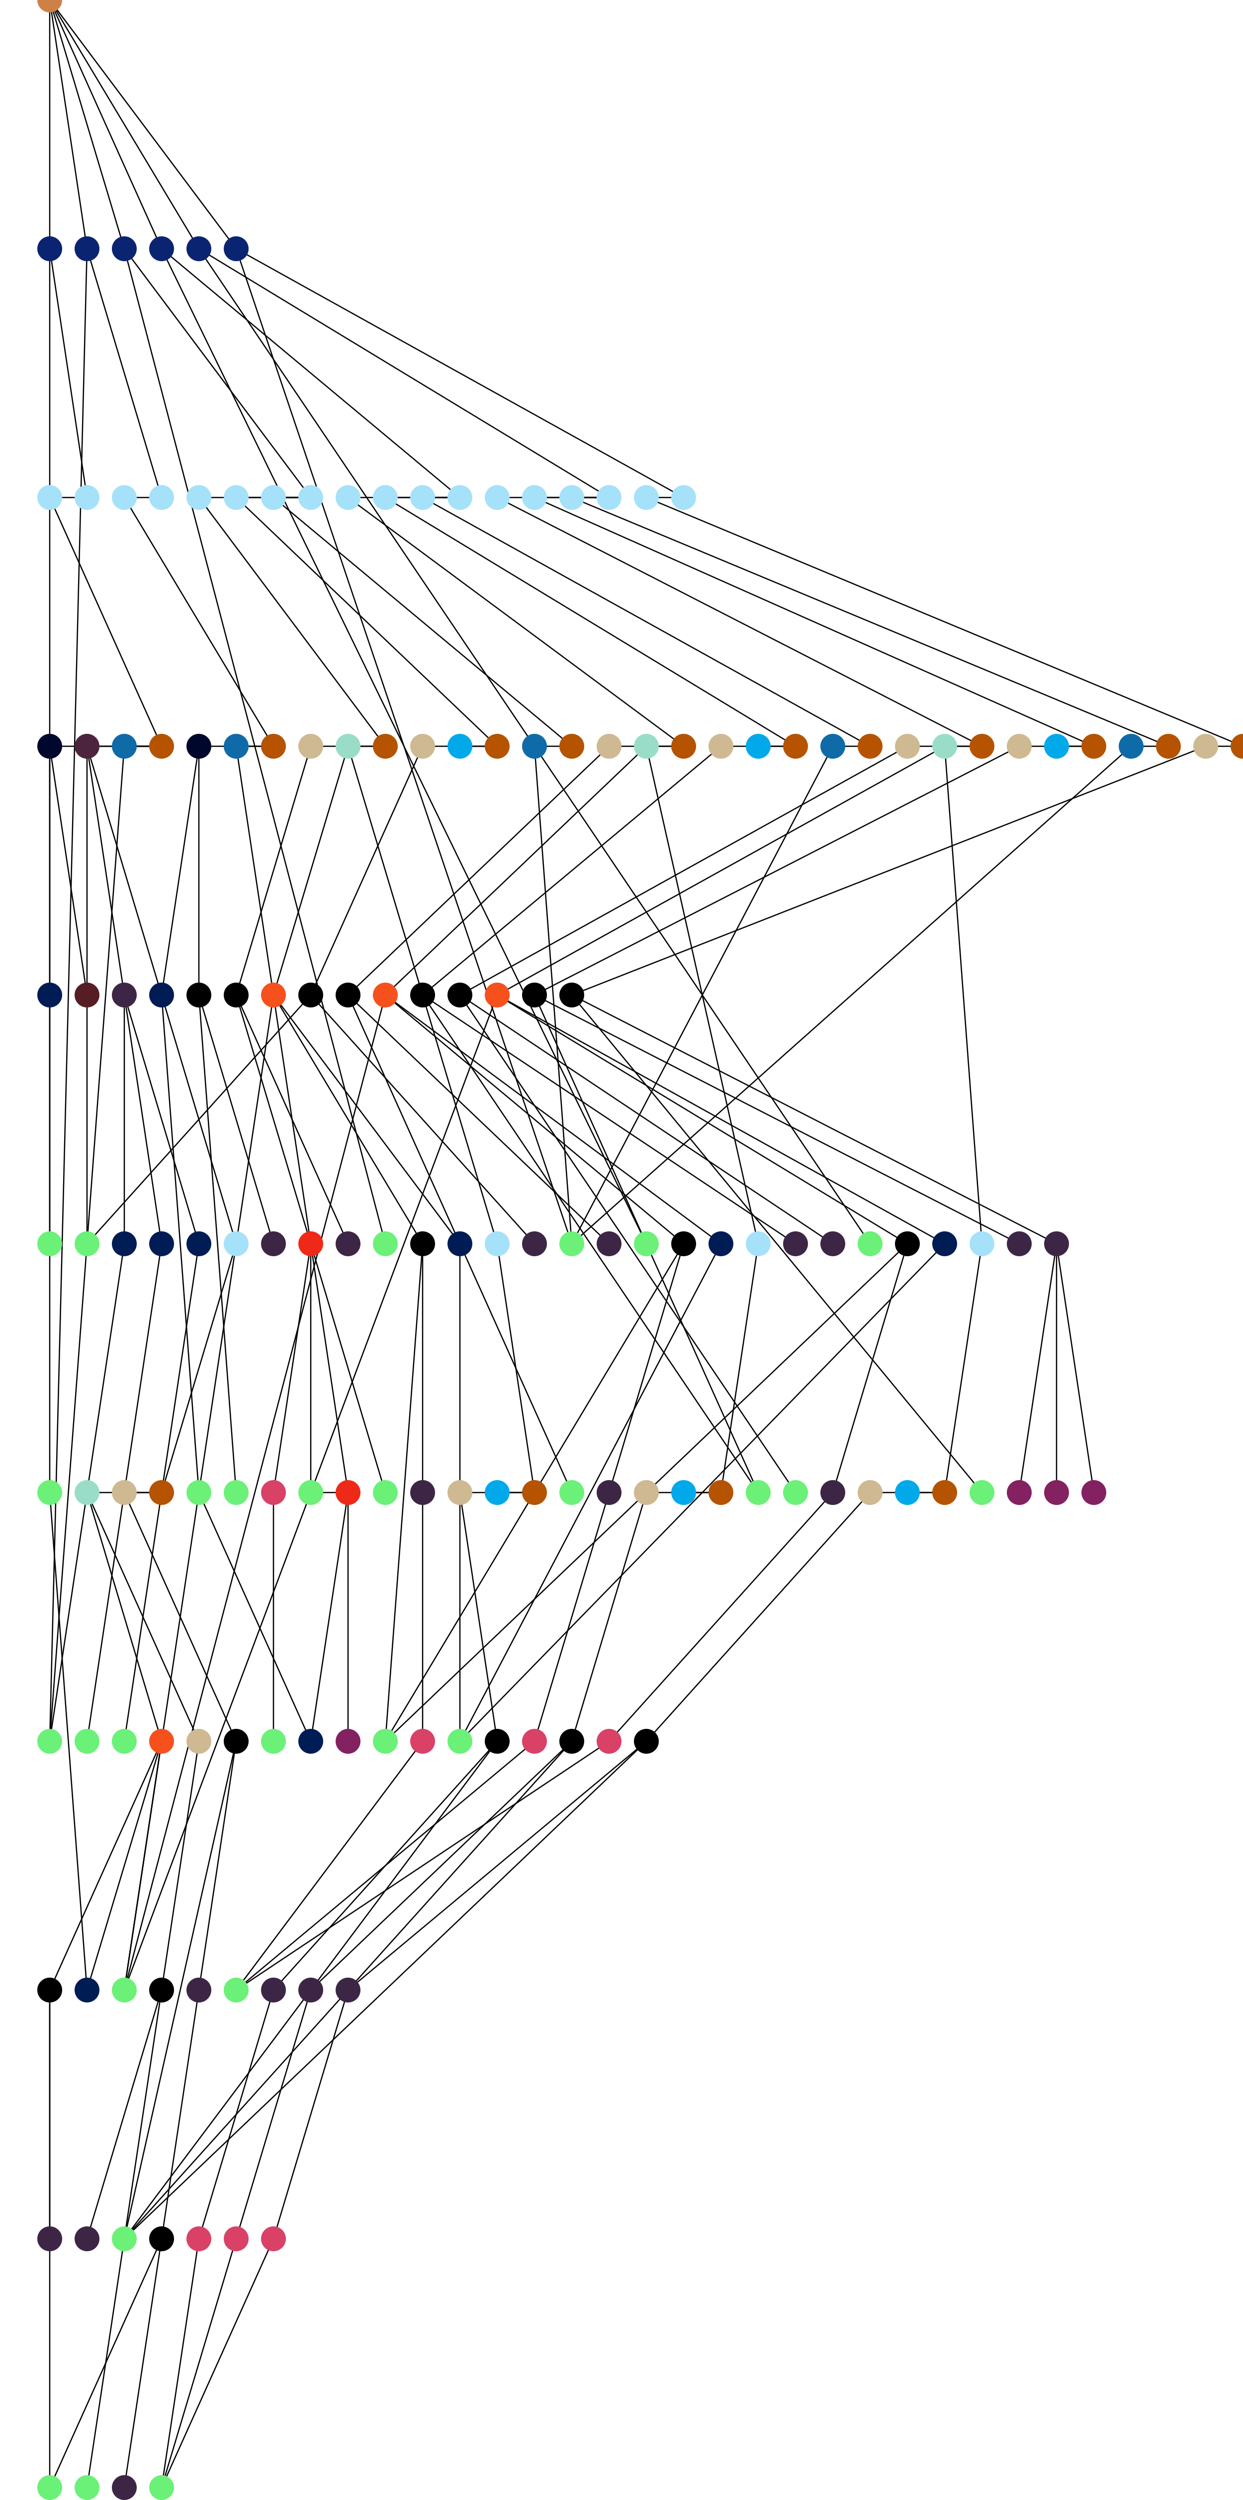 <svg width="1000" height="2010" xmlns="http://www.w3.org/2000/svg"><path d="M40 800 L40 1200" style="stroke:#000;stroke-width:1px"/><path d="M40 600 L40 800" style="stroke:#000;stroke-width:1px"/><path d="M40 600 L70 800" style="stroke:#000;stroke-width:1px"/><path d="M100 1000 L40 1400" style="stroke:#000;stroke-width:1px"/><path d="M130 1000 L70 1400" style="stroke:#000;stroke-width:1px"/><path d="M160 1000 L100 1400" style="stroke:#000;stroke-width:1px"/><path d="M100 800 L100 1000" style="stroke:#000;stroke-width:1px"/><path d="M100 800 L130 1000" style="stroke:#000;stroke-width:1px"/><path d="M100 800 L160 1000" style="stroke:#000;stroke-width:1px"/><path d="M40 1600 L40 2000" style="stroke:#000;stroke-width:1px"/><path d="M40 1600 L40 1800" style="stroke:#000;stroke-width:1px"/><path d="M70 1600 L40 1200" style="stroke:#000;stroke-width:1px"/><path d="M130 1400 L40 1600" style="stroke:#000;stroke-width:1px"/><path d="M130 1400 L70 1600" style="stroke:#000;stroke-width:1px"/><path d="M130 1400 L100 1600" style="stroke:#000;stroke-width:1px"/><path d="M130 1600 L70 2000" style="stroke:#000;stroke-width:1px"/><path d="M130 1600 L70 1800" style="stroke:#000;stroke-width:1px"/><path d="M160 1400 L130 1600" style="stroke:#000;stroke-width:1px"/><path d="M70 1200 L130 1400" style="stroke:#000;stroke-width:1px"/><path d="M70 1200 L160 1400" style="stroke:#000;stroke-width:1px"/><path d="M130 1800 L40 2000" style="stroke:#000;stroke-width:1px"/><path d="M130 1800 L100 2000" style="stroke:#000;stroke-width:1px"/><path d="M160 1600 L130 1800" style="stroke:#000;stroke-width:1px"/><path d="M190 1400 L100 1800" style="stroke:#000;stroke-width:1px"/><path d="M190 1400 L160 1600" style="stroke:#000;stroke-width:1px"/><path d="M100 1200 L190 1400" style="stroke:#000;stroke-width:1px"/><path d="M130 1200 L70 1200" style="stroke:#000;stroke-width:1px"/><path d="M130 1200 L100 1200" style="stroke:#000;stroke-width:1px"/><path d="M190 1000 L130 1200" style="stroke:#000;stroke-width:1px"/><path d="M70 600 L70 1000" style="stroke:#000;stroke-width:1px"/><path d="M70 600 L100 800" style="stroke:#000;stroke-width:1px"/><path d="M70 600 L190 1000" style="stroke:#000;stroke-width:1px"/><path d="M100 600 L40 1400" style="stroke:#000;stroke-width:1px"/><path d="M130 600 L40 600" style="stroke:#000;stroke-width:1px"/><path d="M130 600 L70 600" style="stroke:#000;stroke-width:1px"/><path d="M130 600 L100 600" style="stroke:#000;stroke-width:1px"/><path d="M40 400 L130 600" style="stroke:#000;stroke-width:1px"/><path d="M70 400 L40 400" style="stroke:#000;stroke-width:1px"/><path d="M40 200 L70 400" style="stroke:#000;stroke-width:1px"/><path d="M40 200 L40 1000" style="stroke:#000;stroke-width:1px"/><path d="M130 800 L160 1200" style="stroke:#000;stroke-width:1px"/><path d="M160 800 L190 1200" style="stroke:#000;stroke-width:1px"/><path d="M160 800 L220 1000" style="stroke:#000;stroke-width:1px"/><path d="M160 600 L130 800" style="stroke:#000;stroke-width:1px"/><path d="M160 600 L160 800" style="stroke:#000;stroke-width:1px"/><path d="M220 1200 L220 1400" style="stroke:#000;stroke-width:1px"/><path d="M250 1400 L160 1200" style="stroke:#000;stroke-width:1px"/><path d="M280 1200 L250 1400" style="stroke:#000;stroke-width:1px"/><path d="M280 1200 L280 1400" style="stroke:#000;stroke-width:1px"/><path d="M280 1200 L250 1200" style="stroke:#000;stroke-width:1px"/><path d="M250 1000 L220 1200" style="stroke:#000;stroke-width:1px"/><path d="M250 1000 L280 1200" style="stroke:#000;stroke-width:1px"/><path d="M250 1000 L250 1200" style="stroke:#000;stroke-width:1px"/><path d="M190 600 L250 1000" style="stroke:#000;stroke-width:1px"/><path d="M220 600 L160 600" style="stroke:#000;stroke-width:1px"/><path d="M220 600 L190 600" style="stroke:#000;stroke-width:1px"/><path d="M100 400 L220 600" style="stroke:#000;stroke-width:1px"/><path d="M130 400 L100 400" style="stroke:#000;stroke-width:1px"/><path d="M70 200 L130 400" style="stroke:#000;stroke-width:1px"/><path d="M70 200 L40 1400" style="stroke:#000;stroke-width:1px"/><path d="M190 800 L310 1200" style="stroke:#000;stroke-width:1px"/><path d="M190 800 L280 1000" style="stroke:#000;stroke-width:1px"/><path d="M250 600 L190 800" style="stroke:#000;stroke-width:1px"/><path d="M340 1400 L190 1600" style="stroke:#000;stroke-width:1px"/><path d="M340 1200 L340 1400" style="stroke:#000;stroke-width:1px"/><path d="M340 1000 L310 1400" style="stroke:#000;stroke-width:1px"/><path d="M340 1000 L340 1200" style="stroke:#000;stroke-width:1px"/><path d="M370 1000 L370 1400" style="stroke:#000;stroke-width:1px"/><path d="M220 800 L340 1000" style="stroke:#000;stroke-width:1px"/><path d="M220 800 L370 1000" style="stroke:#000;stroke-width:1px"/><path d="M220 800 L100 1600" style="stroke:#000;stroke-width:1px"/><path d="M160 1800 L130 2000" style="stroke:#000;stroke-width:1px"/><path d="M220 1600 L160 1800" style="stroke:#000;stroke-width:1px"/><path d="M400 1400 L100 1800" style="stroke:#000;stroke-width:1px"/><path d="M400 1400 L220 1600" style="stroke:#000;stroke-width:1px"/><path d="M370 1200 L400 1400" style="stroke:#000;stroke-width:1px"/><path d="M430 1200 L370 1200" style="stroke:#000;stroke-width:1px"/><path d="M430 1200 L400 1200" style="stroke:#000;stroke-width:1px"/><path d="M400 1000 L430 1200" style="stroke:#000;stroke-width:1px"/><path d="M280 600 L220 800" style="stroke:#000;stroke-width:1px"/><path d="M280 600 L400 1000" style="stroke:#000;stroke-width:1px"/><path d="M310 600 L250 600" style="stroke:#000;stroke-width:1px"/><path d="M310 600 L280 600" style="stroke:#000;stroke-width:1px"/><path d="M160 400 L310 600" style="stroke:#000;stroke-width:1px"/><path d="M250 800 L70 1000" style="stroke:#000;stroke-width:1px"/><path d="M250 800 L430 1000" style="stroke:#000;stroke-width:1px"/><path d="M340 600 L250 800" style="stroke:#000;stroke-width:1px"/><path d="M400 600 L340 600" style="stroke:#000;stroke-width:1px"/><path d="M400 600 L370 600" style="stroke:#000;stroke-width:1px"/><path d="M190 400 L400 600" style="stroke:#000;stroke-width:1px"/><path d="M430 600 L460 1000" style="stroke:#000;stroke-width:1px"/><path d="M460 600 L430 600" style="stroke:#000;stroke-width:1px"/><path d="M220 400 L460 600" style="stroke:#000;stroke-width:1px"/><path d="M250 400 L160 400" style="stroke:#000;stroke-width:1px"/><path d="M250 400 L190 400" style="stroke:#000;stroke-width:1px"/><path d="M250 400 L220 400" style="stroke:#000;stroke-width:1px"/><path d="M100 200 L250 400" style="stroke:#000;stroke-width:1px"/><path d="M100 200 L310 1000" style="stroke:#000;stroke-width:1px"/><path d="M280 800 L460 1200" style="stroke:#000;stroke-width:1px"/><path d="M280 800 L490 1000" style="stroke:#000;stroke-width:1px"/><path d="M490 600 L280 800" style="stroke:#000;stroke-width:1px"/><path d="M430 1400 L190 1600" style="stroke:#000;stroke-width:1px"/><path d="M490 1200 L430 1400" style="stroke:#000;stroke-width:1px"/><path d="M550 1000 L310 1400" style="stroke:#000;stroke-width:1px"/><path d="M550 1000 L490 1200" style="stroke:#000;stroke-width:1px"/><path d="M580 1000 L370 1400" style="stroke:#000;stroke-width:1px"/><path d="M310 800 L550 1000" style="stroke:#000;stroke-width:1px"/><path d="M310 800 L580 1000" style="stroke:#000;stroke-width:1px"/><path d="M310 800 L100 1600" style="stroke:#000;stroke-width:1px"/><path d="M190 1800 L130 2000" style="stroke:#000;stroke-width:1px"/><path d="M250 1600 L190 1800" style="stroke:#000;stroke-width:1px"/><path d="M460 1400 L100 1800" style="stroke:#000;stroke-width:1px"/><path d="M460 1400 L250 1600" style="stroke:#000;stroke-width:1px"/><path d="M520 1200 L460 1400" style="stroke:#000;stroke-width:1px"/><path d="M580 1200 L520 1200" style="stroke:#000;stroke-width:1px"/><path d="M580 1200 L550 1200" style="stroke:#000;stroke-width:1px"/><path d="M610 1000 L580 1200" style="stroke:#000;stroke-width:1px"/><path d="M520 600 L310 800" style="stroke:#000;stroke-width:1px"/><path d="M520 600 L610 1000" style="stroke:#000;stroke-width:1px"/><path d="M550 600 L490 600" style="stroke:#000;stroke-width:1px"/><path d="M550 600 L520 600" style="stroke:#000;stroke-width:1px"/><path d="M280 400 L550 600" style="stroke:#000;stroke-width:1px"/><path d="M340 800 L610 1200" style="stroke:#000;stroke-width:1px"/><path d="M340 800 L640 1000" style="stroke:#000;stroke-width:1px"/><path d="M580 600 L340 800" style="stroke:#000;stroke-width:1px"/><path d="M640 600 L580 600" style="stroke:#000;stroke-width:1px"/><path d="M640 600 L610 600" style="stroke:#000;stroke-width:1px"/><path d="M310 400 L640 600" style="stroke:#000;stroke-width:1px"/><path d="M670 600 L460 1000" style="stroke:#000;stroke-width:1px"/><path d="M700 600 L670 600" style="stroke:#000;stroke-width:1px"/><path d="M340 400 L700 600" style="stroke:#000;stroke-width:1px"/><path d="M370 400 L280 400" style="stroke:#000;stroke-width:1px"/><path d="M370 400 L310 400" style="stroke:#000;stroke-width:1px"/><path d="M370 400 L340 400" style="stroke:#000;stroke-width:1px"/><path d="M130 200 L370 400" style="stroke:#000;stroke-width:1px"/><path d="M130 200 L520 1000" style="stroke:#000;stroke-width:1px"/><path d="M370 800 L640 1200" style="stroke:#000;stroke-width:1px"/><path d="M370 800 L670 1000" style="stroke:#000;stroke-width:1px"/><path d="M730 600 L370 800" style="stroke:#000;stroke-width:1px"/><path d="M490 1400 L190 1600" style="stroke:#000;stroke-width:1px"/><path d="M670 1200 L490 1400" style="stroke:#000;stroke-width:1px"/><path d="M730 1000 L310 1400" style="stroke:#000;stroke-width:1px"/><path d="M730 1000 L670 1200" style="stroke:#000;stroke-width:1px"/><path d="M760 1000 L370 1400" style="stroke:#000;stroke-width:1px"/><path d="M400 800 L730 1000" style="stroke:#000;stroke-width:1px"/><path d="M400 800 L760 1000" style="stroke:#000;stroke-width:1px"/><path d="M400 800 L100 1600" style="stroke:#000;stroke-width:1px"/><path d="M220 1800 L130 2000" style="stroke:#000;stroke-width:1px"/><path d="M280 1600 L220 1800" style="stroke:#000;stroke-width:1px"/><path d="M520 1400 L100 1800" style="stroke:#000;stroke-width:1px"/><path d="M520 1400 L280 1600" style="stroke:#000;stroke-width:1px"/><path d="M700 1200 L520 1400" style="stroke:#000;stroke-width:1px"/><path d="M760 1200 L700 1200" style="stroke:#000;stroke-width:1px"/><path d="M760 1200 L730 1200" style="stroke:#000;stroke-width:1px"/><path d="M790 1000 L760 1200" style="stroke:#000;stroke-width:1px"/><path d="M760 600 L400 800" style="stroke:#000;stroke-width:1px"/><path d="M760 600 L790 1000" style="stroke:#000;stroke-width:1px"/><path d="M790 600 L730 600" style="stroke:#000;stroke-width:1px"/><path d="M790 600 L760 600" style="stroke:#000;stroke-width:1px"/><path d="M400 400 L790 600" style="stroke:#000;stroke-width:1px"/><path d="M430 800 L610 1200" style="stroke:#000;stroke-width:1px"/><path d="M430 800 L820 1000" style="stroke:#000;stroke-width:1px"/><path d="M820 600 L430 800" style="stroke:#000;stroke-width:1px"/><path d="M880 600 L820 600" style="stroke:#000;stroke-width:1px"/><path d="M880 600 L850 600" style="stroke:#000;stroke-width:1px"/><path d="M430 400 L880 600" style="stroke:#000;stroke-width:1px"/><path d="M910 600 L460 1000" style="stroke:#000;stroke-width:1px"/><path d="M940 600 L910 600" style="stroke:#000;stroke-width:1px"/><path d="M460 400 L940 600" style="stroke:#000;stroke-width:1px"/><path d="M490 400 L400 400" style="stroke:#000;stroke-width:1px"/><path d="M490 400 L430 400" style="stroke:#000;stroke-width:1px"/><path d="M490 400 L460 400" style="stroke:#000;stroke-width:1px"/><path d="M160 200 L490 400" style="stroke:#000;stroke-width:1px"/><path d="M160 200 L700 1000" style="stroke:#000;stroke-width:1px"/><path d="M850 1000 L820 1200" style="stroke:#000;stroke-width:1px"/><path d="M850 1000 L850 1200" style="stroke:#000;stroke-width:1px"/><path d="M850 1000 L880 1200" style="stroke:#000;stroke-width:1px"/><path d="M460 800 L790 1200" style="stroke:#000;stroke-width:1px"/><path d="M460 800 L850 1000" style="stroke:#000;stroke-width:1px"/><path d="M970 600 L460 800" style="stroke:#000;stroke-width:1px"/><path d="M1000 600 L970 600" style="stroke:#000;stroke-width:1px"/><path d="M520 400 L1000 600" style="stroke:#000;stroke-width:1px"/><path d="M550 400 L520 400" style="stroke:#000;stroke-width:1px"/><path d="M190 200 L550 400" style="stroke:#000;stroke-width:1px"/><path d="M190 200 L460 1000" style="stroke:#000;stroke-width:1px"/><path d="M40 0 L40 200" style="stroke:#000;stroke-width:1px"/><path d="M40 0 L70 200" style="stroke:#000;stroke-width:1px"/><path d="M40 0 L100 200" style="stroke:#000;stroke-width:1px"/><path d="M40 0 L130 200" style="stroke:#000;stroke-width:1px"/><path d="M40 0 L160 200" style="stroke:#000;stroke-width:1px"/><path d="M40 0 L190 200" style="stroke:#000;stroke-width:1px"/><ellipse cx="40" cy="1200" rx="10" ry="10" style="fill:#6BF178"/><ellipse cx="40" cy="800" rx="10" ry="10" style="fill:#001c55"/><ellipse cx="40" cy="1000" rx="10" ry="10" style="fill:#6BF178"/><ellipse cx="70" cy="800" rx="10" ry="10" style="fill:#561d25"/><ellipse cx="40" cy="600" rx="10" ry="10" style="fill:#00072d"/><ellipse cx="70" cy="1000" rx="10" ry="10" style="fill:#6BF178"/><ellipse cx="40" cy="1400" rx="10" ry="10" style="fill:#6BF178"/><ellipse cx="100" cy="1000" rx="10" ry="10" style="fill:#001c55"/><ellipse cx="70" cy="1400" rx="10" ry="10" style="fill:#6BF178"/><ellipse cx="130" cy="1000" rx="10" ry="10" style="fill:#001c55"/><ellipse cx="100" cy="1400" rx="10" ry="10" style="fill:#6BF178"/><ellipse cx="160" cy="1000" rx="10" ry="10" style="fill:#001c55"/><ellipse cx="100" cy="800" rx="10" ry="10" style="fill:#3d2645"/><ellipse cx="40" cy="2000" rx="10" ry="10" style="fill:#6BF178"/><ellipse cx="40" cy="1800" rx="10" ry="10" style="fill:#3d2645"/><ellipse cx="40" cy="1600" rx="10" ry="10" style="fill:#000000"/><ellipse cx="70" cy="1600" rx="10" ry="10" style="fill:#001c55"/><ellipse cx="100" cy="1600" rx="10" ry="10" style="fill:#6BF178"/><ellipse cx="130" cy="1400" rx="10" ry="10" style="fill:#f6511d"/><ellipse cx="70" cy="2000" rx="10" ry="10" style="fill:#6BF178"/><ellipse cx="70" cy="1800" rx="10" ry="10" style="fill:#3d2645"/><ellipse cx="130" cy="1600" rx="10" ry="10" style="fill:#000000"/><ellipse cx="160" cy="1400" rx="10" ry="10" style="fill:#ceb992"/><ellipse cx="70" cy="1200" rx="10" ry="10" style="fill:#99ddc8"/><ellipse cx="100" cy="1800" rx="10" ry="10" style="fill:#6BF178"/><ellipse cx="100" cy="2000" rx="10" ry="10" style="fill:#3d2645"/><ellipse cx="130" cy="1800" rx="10" ry="10" style="fill:#000000"/><ellipse cx="160" cy="1600" rx="10" ry="10" style="fill:#3d2645"/><ellipse cx="190" cy="1400" rx="10" ry="10" style="fill:#000000"/><ellipse cx="100" cy="1200" rx="10" ry="10" style="fill:#ceb992"/><ellipse cx="130" cy="1200" rx="10" ry="10" style="fill:#b55300"/><ellipse cx="190" cy="1000" rx="10" ry="10" style="fill:#a6e1fa"/><ellipse cx="70" cy="600" rx="10" ry="10" style="fill:#4d243d"/><ellipse cx="100" cy="600" rx="10" ry="10" style="fill:#0e6ba8"/><ellipse cx="130" cy="600" rx="10" ry="10" style="fill:#b55300"/><ellipse cx="40" cy="400" rx="10" ry="10" style="fill:#a6e1fa"/><ellipse cx="70" cy="400" rx="10" ry="10" style="fill:#a6e1fa"/><ellipse cx="40" cy="200" rx="10" ry="10" style="fill:#0a2472"/><ellipse cx="160" cy="1200" rx="10" ry="10" style="fill:#6BF178"/><ellipse cx="130" cy="800" rx="10" ry="10" style="fill:#001c55"/><ellipse cx="190" cy="1200" rx="10" ry="10" style="fill:#6BF178"/><ellipse cx="220" cy="1000" rx="10" ry="10" style="fill:#3d2645"/><ellipse cx="160" cy="800" rx="10" ry="10" style="fill:#000000"/><ellipse cx="160" cy="600" rx="10" ry="10" style="fill:#00072d"/><ellipse cx="220" cy="1400" rx="10" ry="10" style="fill:#6BF178"/><ellipse cx="220" cy="1200" rx="10" ry="10" style="fill:#da4167"/><ellipse cx="250" cy="1200" rx="10" ry="10" style="fill:#6BF178"/><ellipse cx="250" cy="1400" rx="10" ry="10" style="fill:#001c55"/><ellipse cx="280" cy="1400" rx="10" ry="10" style="fill:#832161"/><ellipse cx="280" cy="1200" rx="10" ry="10" style="fill:#ef2917"/><ellipse cx="250" cy="1000" rx="10" ry="10" style="fill:#ef2917"/><ellipse cx="190" cy="600" rx="10" ry="10" style="fill:#0e6ba8"/><ellipse cx="220" cy="600" rx="10" ry="10" style="fill:#b55300"/><ellipse cx="100" cy="400" rx="10" ry="10" style="fill:#a6e1fa"/><ellipse cx="130" cy="400" rx="10" ry="10" style="fill:#a6e1fa"/><ellipse cx="70" cy="200" rx="10" ry="10" style="fill:#0a2472"/><ellipse cx="310" cy="1200" rx="10" ry="10" style="fill:#6BF178"/><ellipse cx="280" cy="1000" rx="10" ry="10" style="fill:#3d2645"/><ellipse cx="190" cy="800" rx="10" ry="10" style="fill:#000000"/><ellipse cx="310" cy="1000" rx="10" ry="10" style="fill:#6BF178"/><ellipse cx="250" cy="600" rx="10" ry="10" style="fill:#ceb992"/><ellipse cx="310" cy="1400" rx="10" ry="10" style="fill:#6BF178"/><ellipse cx="190" cy="1600" rx="10" ry="10" style="fill:#6BF178"/><ellipse cx="340" cy="1400" rx="10" ry="10" style="fill:#da4167"/><ellipse cx="340" cy="1200" rx="10" ry="10" style="fill:#3d2645"/><ellipse cx="340" cy="1000" rx="10" ry="10" style="fill:#000000"/><ellipse cx="370" cy="1400" rx="10" ry="10" style="fill:#6BF178"/><ellipse cx="370" cy="1000" rx="10" ry="10" style="fill:#001c55"/><ellipse cx="220" cy="800" rx="10" ry="10" style="fill:#f6511d"/><ellipse cx="130" cy="2000" rx="10" ry="10" style="fill:#6BF178"/><ellipse cx="160" cy="1800" rx="10" ry="10" style="fill:#da4167"/><ellipse cx="220" cy="1600" rx="10" ry="10" style="fill:#3d2645"/><ellipse cx="400" cy="1400" rx="10" ry="10" style="fill:#000000"/><ellipse cx="370" cy="1200" rx="10" ry="10" style="fill:#ceb992"/><ellipse cx="400" cy="1200" rx="10" ry="10" style="fill:#02a9ea"/><ellipse cx="430" cy="1200" rx="10" ry="10" style="fill:#b55300"/><ellipse cx="400" cy="1000" rx="10" ry="10" style="fill:#a6e1fa"/><ellipse cx="280" cy="600" rx="10" ry="10" style="fill:#99ddc8"/><ellipse cx="310" cy="600" rx="10" ry="10" style="fill:#b55300"/><ellipse cx="160" cy="400" rx="10" ry="10" style="fill:#a6e1fa"/><ellipse cx="430" cy="1000" rx="10" ry="10" style="fill:#3d2645"/><ellipse cx="250" cy="800" rx="10" ry="10" style="fill:#000000"/><ellipse cx="340" cy="600" rx="10" ry="10" style="fill:#ceb992"/><ellipse cx="370" cy="600" rx="10" ry="10" style="fill:#02a9ea"/><ellipse cx="400" cy="600" rx="10" ry="10" style="fill:#b55300"/><ellipse cx="190" cy="400" rx="10" ry="10" style="fill:#a6e1fa"/><ellipse cx="460" cy="1000" rx="10" ry="10" style="fill:#6BF178"/><ellipse cx="430" cy="600" rx="10" ry="10" style="fill:#0e6ba8"/><ellipse cx="460" cy="600" rx="10" ry="10" style="fill:#b55300"/><ellipse cx="220" cy="400" rx="10" ry="10" style="fill:#a6e1fa"/><ellipse cx="250" cy="400" rx="10" ry="10" style="fill:#a6e1fa"/><ellipse cx="100" cy="200" rx="10" ry="10" style="fill:#0a2472"/><ellipse cx="460" cy="1200" rx="10" ry="10" style="fill:#6BF178"/><ellipse cx="490" cy="1000" rx="10" ry="10" style="fill:#3d2645"/><ellipse cx="280" cy="800" rx="10" ry="10" style="fill:#000000"/><ellipse cx="520" cy="1000" rx="10" ry="10" style="fill:#6BF178"/><ellipse cx="490" cy="600" rx="10" ry="10" style="fill:#ceb992"/><ellipse cx="430" cy="1400" rx="10" ry="10" style="fill:#da4167"/><ellipse cx="490" cy="1200" rx="10" ry="10" style="fill:#3d2645"/><ellipse cx="550" cy="1000" rx="10" ry="10" style="fill:#000000"/><ellipse cx="580" cy="1000" rx="10" ry="10" style="fill:#001c55"/><ellipse cx="310" cy="800" rx="10" ry="10" style="fill:#f6511d"/><ellipse cx="190" cy="1800" rx="10" ry="10" style="fill:#da4167"/><ellipse cx="250" cy="1600" rx="10" ry="10" style="fill:#3d2645"/><ellipse cx="460" cy="1400" rx="10" ry="10" style="fill:#000000"/><ellipse cx="520" cy="1200" rx="10" ry="10" style="fill:#ceb992"/><ellipse cx="550" cy="1200" rx="10" ry="10" style="fill:#02a9ea"/><ellipse cx="580" cy="1200" rx="10" ry="10" style="fill:#b55300"/><ellipse cx="610" cy="1000" rx="10" ry="10" style="fill:#a6e1fa"/><ellipse cx="520" cy="600" rx="10" ry="10" style="fill:#99ddc8"/><ellipse cx="550" cy="600" rx="10" ry="10" style="fill:#b55300"/><ellipse cx="280" cy="400" rx="10" ry="10" style="fill:#a6e1fa"/><ellipse cx="610" cy="1200" rx="10" ry="10" style="fill:#6BF178"/><ellipse cx="640" cy="1000" rx="10" ry="10" style="fill:#3d2645"/><ellipse cx="340" cy="800" rx="10" ry="10" style="fill:#000000"/><ellipse cx="580" cy="600" rx="10" ry="10" style="fill:#ceb992"/><ellipse cx="610" cy="600" rx="10" ry="10" style="fill:#02a9ea"/><ellipse cx="640" cy="600" rx="10" ry="10" style="fill:#b55300"/><ellipse cx="310" cy="400" rx="10" ry="10" style="fill:#a6e1fa"/><ellipse cx="670" cy="600" rx="10" ry="10" style="fill:#0e6ba8"/><ellipse cx="700" cy="600" rx="10" ry="10" style="fill:#b55300"/><ellipse cx="340" cy="400" rx="10" ry="10" style="fill:#a6e1fa"/><ellipse cx="370" cy="400" rx="10" ry="10" style="fill:#a6e1fa"/><ellipse cx="130" cy="200" rx="10" ry="10" style="fill:#0a2472"/><ellipse cx="640" cy="1200" rx="10" ry="10" style="fill:#6BF178"/><ellipse cx="670" cy="1000" rx="10" ry="10" style="fill:#3d2645"/><ellipse cx="370" cy="800" rx="10" ry="10" style="fill:#000000"/><ellipse cx="700" cy="1000" rx="10" ry="10" style="fill:#6BF178"/><ellipse cx="730" cy="600" rx="10" ry="10" style="fill:#ceb992"/><ellipse cx="490" cy="1400" rx="10" ry="10" style="fill:#da4167"/><ellipse cx="670" cy="1200" rx="10" ry="10" style="fill:#3d2645"/><ellipse cx="730" cy="1000" rx="10" ry="10" style="fill:#000000"/><ellipse cx="760" cy="1000" rx="10" ry="10" style="fill:#001c55"/><ellipse cx="400" cy="800" rx="10" ry="10" style="fill:#f6511d"/><ellipse cx="220" cy="1800" rx="10" ry="10" style="fill:#da4167"/><ellipse cx="280" cy="1600" rx="10" ry="10" style="fill:#3d2645"/><ellipse cx="520" cy="1400" rx="10" ry="10" style="fill:#000000"/><ellipse cx="700" cy="1200" rx="10" ry="10" style="fill:#ceb992"/><ellipse cx="730" cy="1200" rx="10" ry="10" style="fill:#02a9ea"/><ellipse cx="760" cy="1200" rx="10" ry="10" style="fill:#b55300"/><ellipse cx="790" cy="1000" rx="10" ry="10" style="fill:#a6e1fa"/><ellipse cx="760" cy="600" rx="10" ry="10" style="fill:#99ddc8"/><ellipse cx="790" cy="600" rx="10" ry="10" style="fill:#b55300"/><ellipse cx="400" cy="400" rx="10" ry="10" style="fill:#a6e1fa"/><ellipse cx="820" cy="1000" rx="10" ry="10" style="fill:#3d2645"/><ellipse cx="430" cy="800" rx="10" ry="10" style="fill:#000000"/><ellipse cx="820" cy="600" rx="10" ry="10" style="fill:#ceb992"/><ellipse cx="850" cy="600" rx="10" ry="10" style="fill:#02a9ea"/><ellipse cx="880" cy="600" rx="10" ry="10" style="fill:#b55300"/><ellipse cx="430" cy="400" rx="10" ry="10" style="fill:#a6e1fa"/><ellipse cx="910" cy="600" rx="10" ry="10" style="fill:#0e6ba8"/><ellipse cx="940" cy="600" rx="10" ry="10" style="fill:#b55300"/><ellipse cx="460" cy="400" rx="10" ry="10" style="fill:#a6e1fa"/><ellipse cx="490" cy="400" rx="10" ry="10" style="fill:#a6e1fa"/><ellipse cx="160" cy="200" rx="10" ry="10" style="fill:#0a2472"/><ellipse cx="790" cy="1200" rx="10" ry="10" style="fill:#6BF178"/><ellipse cx="820" cy="1200" rx="10" ry="10" style="fill:#832161"/><ellipse cx="850" cy="1200" rx="10" ry="10" style="fill:#832161"/><ellipse cx="880" cy="1200" rx="10" ry="10" style="fill:#832161"/><ellipse cx="850" cy="1000" rx="10" ry="10" style="fill:#3d2645"/><ellipse cx="460" cy="800" rx="10" ry="10" style="fill:#000000"/><ellipse cx="970" cy="600" rx="10" ry="10" style="fill:#ceb992"/><ellipse cx="1000" cy="600" rx="10" ry="10" style="fill:#b55300"/><ellipse cx="520" cy="400" rx="10" ry="10" style="fill:#a6e1fa"/><ellipse cx="550" cy="400" rx="10" ry="10" style="fill:#a6e1fa"/><ellipse cx="190" cy="200" rx="10" ry="10" style="fill:#0a2472"/><ellipse cx="40" cy="0" rx="10" ry="10" style="fill:#ce8147"/></svg>